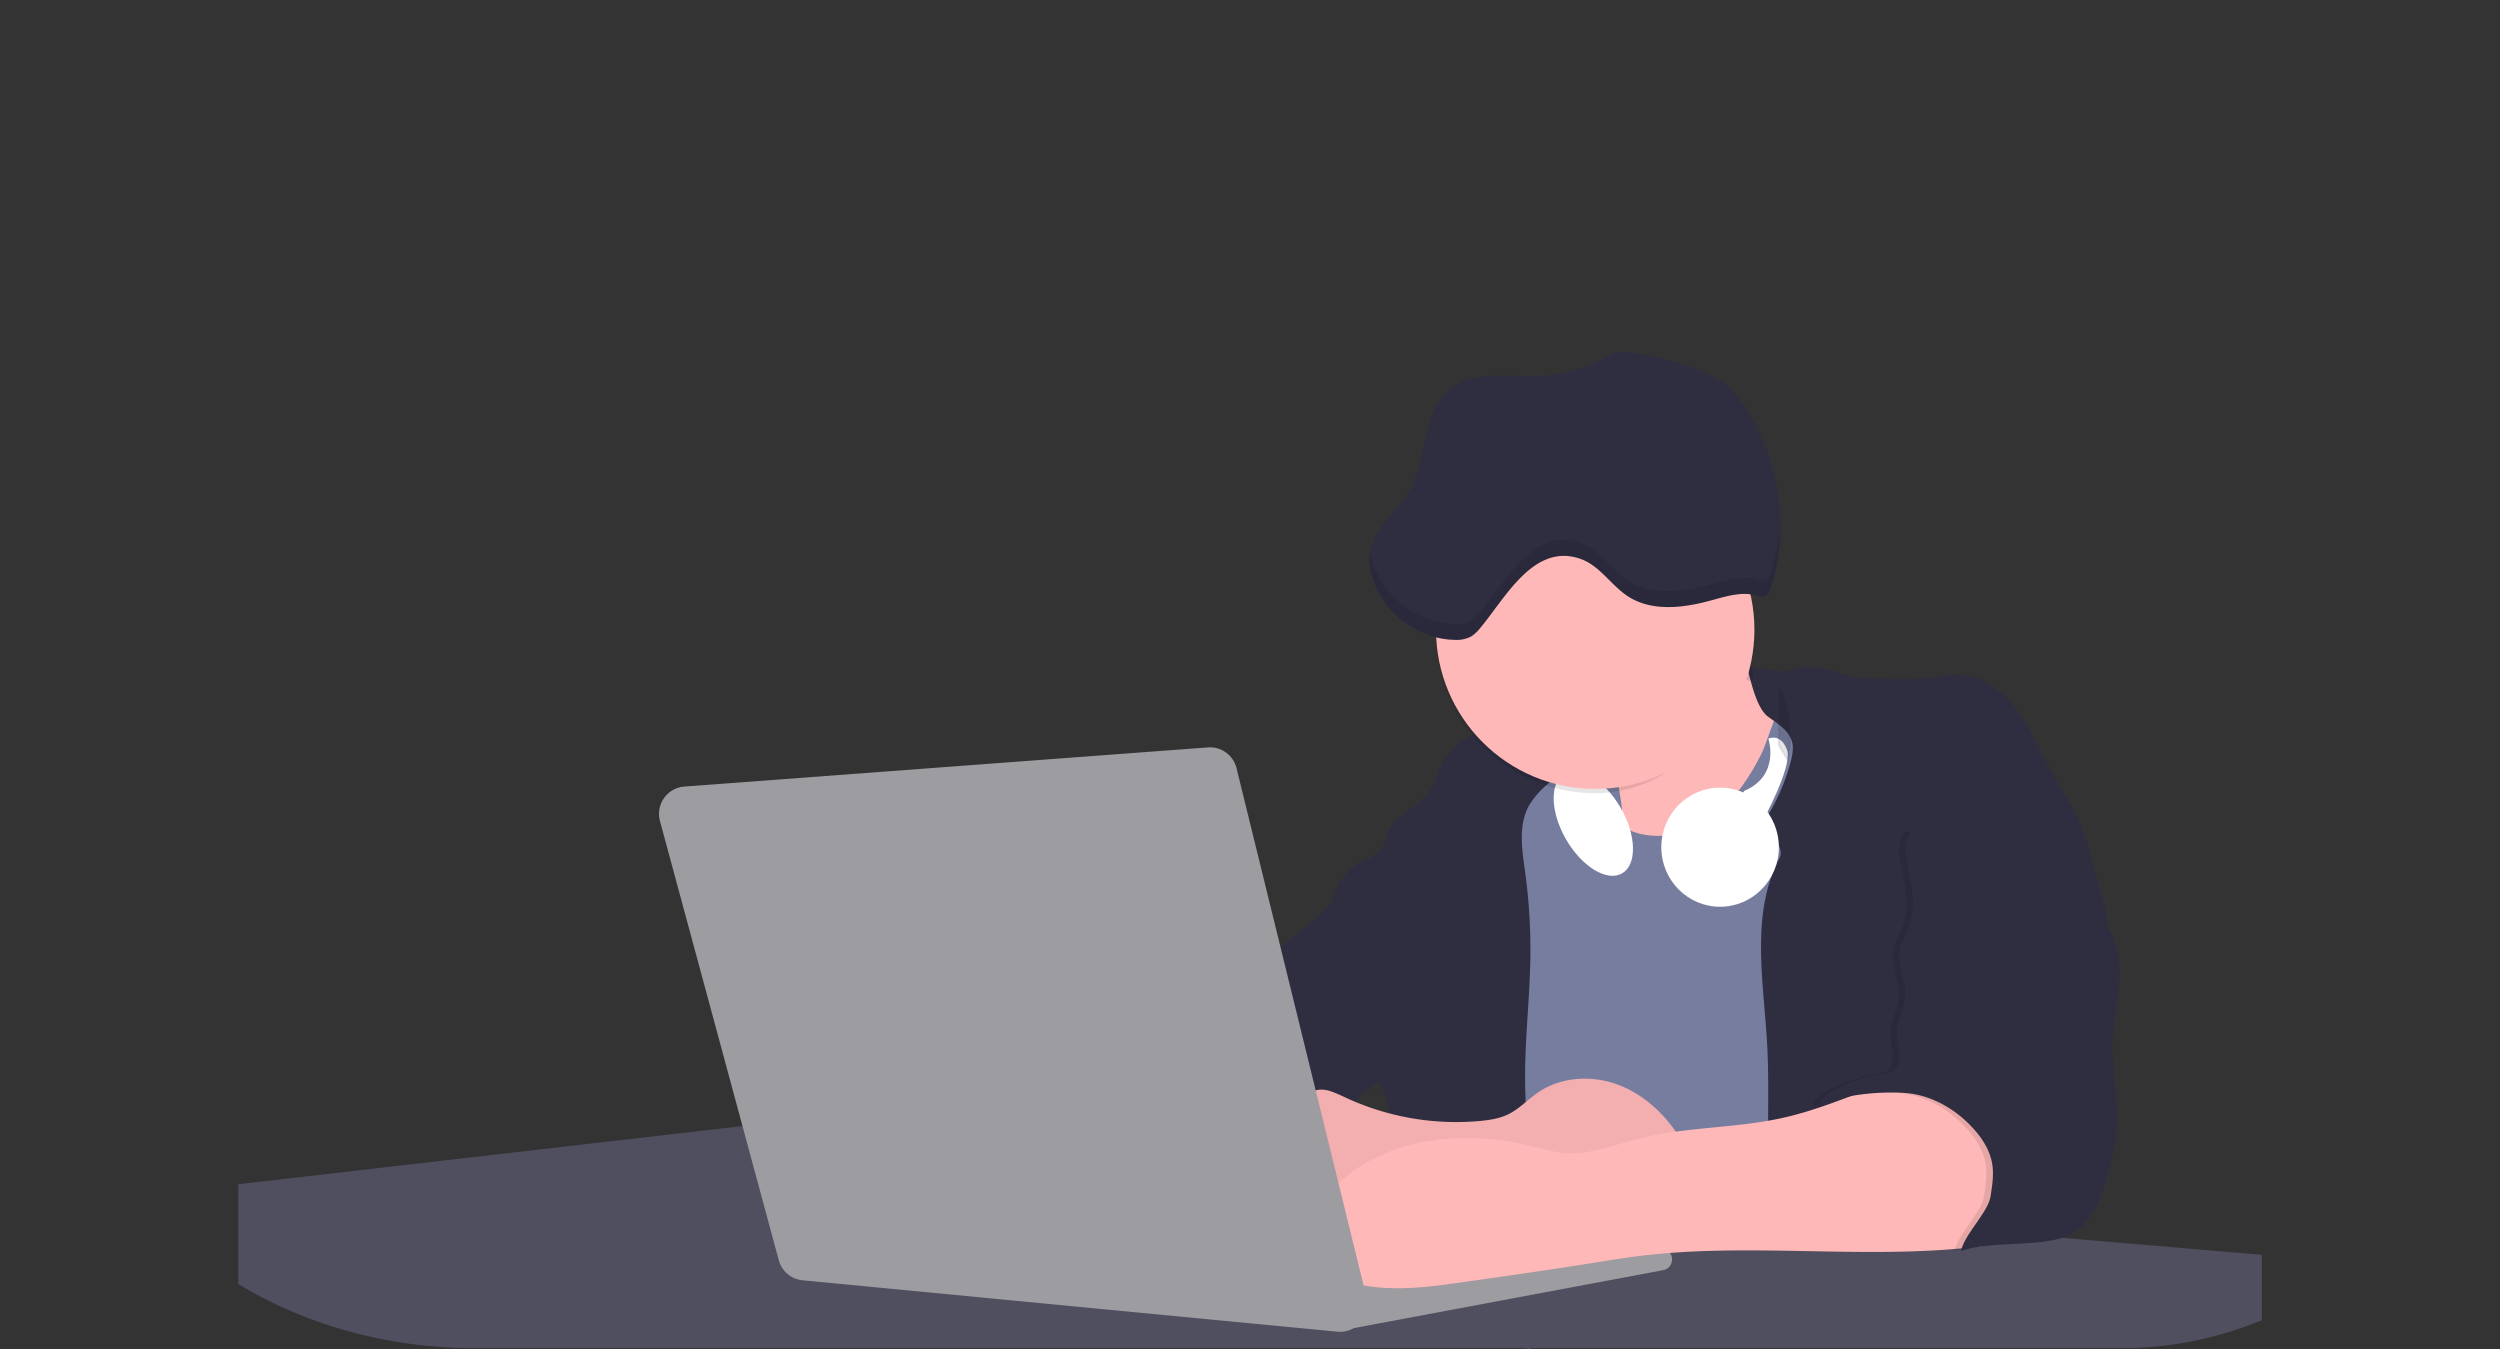 <svg id="aa7bae02-e79e-4d6b-a496-aba15f39787c" data-name="Layer 1" xmlns="http://www.w3.org/2000/svg" width="1144"
     height="617.32" viewBox="0 0 1144 617.32">
    <rect x="0" y="0" width="1144" height="617.32" fill="#333333" stroke="none"/>
    <title>developer activity</title>
    <path d="M1172,537.57a181.92,181.92,0,0,1-6.85,49.6,180.06,180.06,0,0,1-19.27,44.28c0,50.1-33.82,93.4-82.91,114a167.3,167.3,0,0,1-64.73,12.8H245.17c-40.25,0-77.55-10.86-108.14-29.36A185.76,185.76,0,0,1,112.2,711c-34-29.22-55.08-69.6-55.08-114.2A180.5,180.5,0,0,1,28,498.08c0-73.36,43.39-136.44,105.55-164.29a174.52,174.52,0,0,1,25.51-9.12q4.63-1.26,9.36-2.26a175.39,175.39,0,0,1,25.51-3.5q4.65-.29,9.35-.33H205c3.46,0,6.89.12,10.3.32l1.12-1.9q2.06-3.44,4.22-6.81,3.9-6.14,8.18-12.1,4.48-6.29,9.35-12.38l.83-1q2.76-3.44,5.64-6.8,9-10.49,19-20.35c72.11-70.68,185.08-116.18,312.08-116.18,98.82,0,189.15,27.55,258.34,73.07A174.18,174.18,0,0,1,920,191.86c97.74,0,177,80.37,177,179.51a184.9,184.9,0,0,1-1,18.78A180,180,0,0,1,1172,537.57Z"
          transform="translate(-28 -141.34)" fill="transparent" opacity="0.1"/>
    <path d="M263.66,257.52v20.35h-19Q253.59,267.39,263.66,257.52Z" transform="translate(-28 -141.34)" fill=""
          opacity="0.2"/>
    <rect x="245.02" y="111.02" width="25.51" height="25.51" fill="" opacity="0.2"/>
    <rect x="279.88" y="111.02" width="25.51" height="25.51" fill="" opacity="0.2"/>
    <rect x="314.75" y="111.02" width="25.51" height="25.51" fill="" opacity="0.2"/>
    <rect x="349.61" y="111.02" width="25.51" height="25.51" fill="" opacity="0.2"/>
    <rect x="384.48" y="111.02" width="25.51" height="25.51" fill="" opacity="0.2"/>
    <rect x="419.35" y="111.02" width="25.51" height="25.51" fill=""/>
    <rect x="454.21" y="111.02" width="25.51" height="25.51" fill="" opacity="0.2"/>
    <rect x="489.08" y="111.02" width="25.51" height="25.51" fill="" opacity="0.2"/>
    <rect x="523.94" y="111.02" width="25.51" height="25.51" fill="" opacity="0.2"/>
    <rect x="558.81" y="111.02" width="25.51" height="25.51" fill=""/>
    <rect x="593.68" y="111.02" width="25.51" height="25.51" fill="" opacity="0.2"/>
    <rect x="628.54" y="111.02" width="25.51" height="25.51" fill="" opacity="0.2"/>
    <rect x="663.41" y="111.02" width="25.51" height="25.51" fill="" opacity="0.2"/>
    <rect x="698.28" y="111.02" width="25.51" height="25.51" fill="" opacity="0.2"/>
    <rect x="733.14" y="111.02" width="25.51" height="25.51" fill="" opacity="0.2"/>
    <rect x="768.01" y="111.02" width="25.51" height="25.51" fill="" opacity="0.2"/>
    <rect x="802.87" y="111.02" width="25.51" height="25.51" fill=""/>
    <rect x="837.74" y="111.02" width="25.51" height="25.51" fill=""/>
    <rect x="872.61" y="111.02" width="25.51" height="25.51" fill="" opacity="0.2"/>
    <rect x="907.47" y="111.02" width="25.51" height="25.51" fill="" opacity="0.2"/>
    <rect x="942.34" y="111.02" width="25.51" height="25.51" fill=""/>
    <rect x="977.2" y="111.02" width="25.51" height="25.51" fill=""/>
    <path d="M228.8,298.08v12.1h-8.18Q224.52,304,228.8,298.08Z" transform="translate(-28 -141.34)" fill=""/>
    <rect x="210.15" y="143.33" width="25.51" height="25.51" fill="" opacity="0.2"/>
    <rect x="245.02" y="143.33" width="25.51" height="25.51" fill=""/>
    <rect x="279.88" y="143.33" width="25.51" height="25.51" fill="" opacity="0.2"/>
    <rect x="314.75" y="143.33" width="25.51" height="25.51" fill="" opacity="0.7"/>
    <rect x="349.61" y="143.33" width="25.51" height="25.51" fill="" opacity="0.2"/>
    <rect x="384.48" y="143.33" width="25.51" height="25.51" fill="" opacity="0.4"/>
    <rect x="419.35" y="143.33" width="25.51" height="25.51" fill=""/>
    <rect x="454.21" y="143.33" width="25.51" height="25.51" fill="" opacity="0.4"/>
    <rect x="489.08" y="143.33" width="25.51" height="25.51" fill="" opacity="0.2"/>
    <rect x="523.94" y="143.33" width="25.51" height="25.51" fill="" opacity="0.4"/>
    <rect x="558.81" y="143.33" width="25.51" height="25.51" fill=""/>
    <rect x="593.68" y="143.33" width="25.51" height="25.51" fill="" opacity="0.4"/>
    <rect x="628.54" y="143.33" width="25.51" height="25.51" fill="" opacity="0.4"/>
    <rect x="663.41" y="143.33" width="25.51" height="25.51" fill="" opacity="0.2"/>
    <rect x="698.28" y="143.33" width="25.51" height="25.51" fill="" opacity="0.4"/>
    <rect x="733.14" y="143.33" width="25.51" height="25.51" fill="" opacity="0.4"/>
    <rect x="768.01" y="143.33" width="25.51" height="25.51" fill="" opacity="0.2"/>
    <rect x="802.87" y="143.33" width="25.51" height="25.51" fill="" opacity="0.2"/>
    <rect x="837.74" y="143.33" width="25.51" height="25.51" fill="" opacity="0.4"/>
    <rect x="872.61" y="143.33" width="25.51" height="25.51" fill="" opacity="0.2"/>
    <rect x="907.47" y="143.33" width="25.51" height="25.51" fill=""/>
    <rect x="942.34" y="143.33" width="25.51" height="25.51" fill=""/>
    <rect x="977.2" y="143.33" width="25.51" height="25.51" fill=""/>
    <path d="M159.06,324.67V342.5H133.55v-8.71A174.52,174.52,0,0,1,159.06,324.67Z" transform="translate(-28 -141.34)"
          fill="" opacity="0.2"/>
    <polygon points="165.93 177.57 165.93 201.16 140.42 201.16 140.42 181.07 165.93 177.57" fill=""
             opacity="0.2"/>
    <rect x="175.28" y="175.65" width="25.51" height="25.51" fill=""/>
    <rect x="210.15" y="175.65" width="25.51" height="25.51" fill="" opacity="0.7"/>
    <rect x="245.02" y="175.65" width="25.51" height="25.51" fill=""/>
    <rect x="279.88" y="175.65" width="25.51" height="25.51" fill="" opacity="0.7"/>
    <rect x="314.75" y="175.65" width="25.51" height="25.51" fill="" opacity="0.7"/>
    <rect x="349.61" y="175.65" width="25.51" height="25.51" fill="" opacity="0.2"/>
    <rect x="384.48" y="175.65" width="25.51" height="25.51" fill="" opacity="0.4"/>
    <rect x="419.35" y="175.65" width="25.51" height="25.51" fill="" opacity="0.4"/>
    <rect x="454.21" y="175.65" width="25.51" height="25.51" fill=""/>
    <rect x="489.08" y="175.65" width="25.51" height="25.51" fill="" opacity="0.2"/>
    <rect x="523.94" y="175.65" width="25.51" height="25.51" fill="" opacity="0.4"/>
    <rect x="558.81" y="175.65" width="25.51" height="25.51" fill=""/>
    <rect x="593.68" y="175.65" width="25.51" height="25.51" fill="" opacity="0.2"/>
    <rect x="628.54" y="175.65" width="25.51" height="25.51" fill="" opacity="0.4"/>
    <rect x="663.41" y="175.65" width="25.51" height="25.51" fill="" opacity="0.2"/>
    <rect x="698.28" y="175.65" width="25.51" height="25.51" fill=""/>
    <rect x="733.14" y="175.65" width="25.51" height="25.51" fill="" opacity="0.2"/>
    <rect x="768.01" y="175.65" width="25.51" height="25.51" fill="" opacity="0.7"/>
    <rect x="802.87" y="175.65" width="25.51" height="25.51" fill="" opacity="0.7"/>
    <rect x="837.74" y="175.65" width="25.51" height="25.51" fill="" opacity="0.4"/>
    <rect x="872.61" y="175.65" width="25.51" height="25.51" fill="" opacity="0.2"/>
    <rect x="907.47" y="175.65" width="25.51" height="25.51" fill=""/>
    <rect x="942.34" y="175.65" width="25.51" height="25.51" fill=""/>
    <rect x="977.2" y="175.65" width="25.51" height="25.51" fill=""/>
    <rect x="105.55" y="207.96" width="25.51" height="25.51" fill="" opacity="0.2"/>
    <rect x="140.42" y="207.96" width="25.51" height="25.51" fill="" opacity="0.2"/>
    <rect x="175.28" y="207.96" width="25.51" height="25.51" fill="" opacity="0.2"/>
    <rect x="210.15" y="207.96" width="25.51" height="25.51" fill="" opacity="0.2"/>
    <rect x="245.02" y="207.96" width="25.51" height="25.51" fill=""/>
    <rect x="279.88" y="207.96" width="25.51" height="25.51" fill="" opacity="0.7"/>
    <rect x="314.75" y="207.96" width="25.51" height="25.51" fill="" opacity="0.7"/>
    <rect x="349.61" y="207.96" width="25.51" height="25.51" fill="" opacity="0.2"/>
    <rect x="384.48" y="207.96" width="25.51" height="25.51" fill="" opacity="0.2"/>
    <rect x="419.35" y="207.96" width="25.51" height="25.51" fill="" opacity="0.4"/>
    <rect x="454.21" y="207.96" width="25.51" height="25.51" fill="" opacity="0.4"/>
    <rect x="489.08" y="207.96" width="25.51" height="25.51" fill=""/>
    <rect x="523.94" y="207.96" width="25.51" height="25.51" fill="" opacity="0.2"/>
    <rect x="558.81" y="207.96" width="25.51" height="25.51" fill="" opacity="0.4"/>
    <rect x="593.68" y="207.96" width="25.51" height="25.51" fill="" opacity="0.4"/>
    <rect x="628.54" y="207.96" width="25.51" height="25.51" fill="" opacity="0.4"/>
    <rect x="663.41" y="207.96" width="25.51" height="25.51" fill="" opacity="0.4"/>
    <rect x="698.28" y="207.96" width="25.51" height="25.51" fill="" opacity="0.2"/>
    <rect x="733.14" y="207.96" width="25.51" height="25.51" fill="" opacity="0.2"/>
    <rect x="768.01" y="207.96" width="25.51" height="25.51" fill="" opacity="0.2"/>
    <rect x="802.87" y="207.96" width="25.51" height="25.51" fill="" opacity="0.2"/>
    <rect x="837.74" y="207.96" width="25.51" height="25.51" fill="" opacity="0.7"/>
    <rect x="872.61" y="207.96" width="25.51" height="25.51" fill="" opacity="0.7"/>
    <rect x="907.47" y="207.96" width="25.51" height="25.51" fill="" opacity="0.4"/>
    <rect x="942.34" y="207.96" width="25.51" height="25.51" fill="" opacity="0.2"/>
    <rect x="977.2" y="207.96" width="25.51" height="25.51" fill=""/>
    <rect x="105.55" y="240.28" width="25.51" height="25.51" fill="" opacity="0.2"/>
    <rect x="140.42" y="240.28" width="25.51" height="25.51" fill="" opacity="0.2"/>
    <rect x="175.28" y="240.28" width="25.51" height="25.51" fill="" opacity="0.4"/>
    <rect x="210.15" y="240.28" width="25.51" height="25.51" fill="" opacity="0.2"/>
    <rect x="245.02" y="240.28" width="25.51" height="25.51" fill="" opacity="0.2"/>
    <rect x="279.88" y="240.28" width="25.51" height="25.51" fill="" opacity="0.7"/>
    <rect x="314.75" y="240.28" width="25.51" height="25.51" fill="" opacity="0.7"/>
    <rect x="349.61" y="240.28" width="25.51" height="25.51" fill="" opacity="0.2"/>
    <rect x="384.48" y="240.28" width="25.51" height="25.51" fill="" opacity="0.2"/>
    <rect x="419.35" y="240.28" width="25.51" height="25.51" fill="" opacity="0.4"/>
    <rect x="454.21" y="240.28" width="25.51" height="25.51" fill=""/>
    <rect x="489.08" y="240.28" width="25.51" height="25.51" fill="" opacity="0.2"/>
    <rect x="523.94" y="240.28" width="25.51" height="25.51" fill=""/>
    <rect x="558.81" y="240.28" width="25.51" height="25.51" fill=""/>
    <rect x="593.68" y="240.28" width="25.51" height="25.51" fill=""/>
    <rect x="628.54" y="240.28" width="25.51" height="25.51" fill="" opacity="0.2"/>
    <rect x="663.41" y="240.28" width="25.51" height="25.51" fill=""/>
    <rect x="698.28" y="240.28" width="25.51" height="25.51" fill="" opacity="0.2"/>
    <rect x="733.14" y="240.28" width="25.51" height="25.51" fill="" opacity="0.2"/>
    <rect x="768.01" y="240.28" width="25.51" height="25.51" fill="" opacity="0.2"/>
    <rect x="802.87" y="240.28" width="25.51" height="25.51" fill="" opacity="0.2"/>
    <rect x="837.74" y="240.28" width="25.51" height="25.51" fill="" opacity="0.2"/>
    <rect x="872.61" y="240.28" width="25.51" height="25.51" fill="" opacity="0.7"/>
    <rect x="907.47" y="240.28" width="25.51" height="25.51" fill="" opacity="0.2"/>
    <rect x="942.34" y="240.28" width="25.51" height="25.51" fill="" opacity="0.2"/>
    <rect x="977.2" y="240.28" width="25.51" height="25.51" fill=""/>
    <rect x="105.55" y="272.59" width="25.51" height="25.51" fill="" opacity="0.2"/>
    <rect x="140.42" y="272.59" width="25.51" height="25.51" fill="" opacity="0.2"/>
    <rect x="175.28" y="272.59" width="25.51" height="25.51" fill="" opacity="0.2"/>
    <rect x="210.15" y="272.59" width="25.51" height="25.51" fill="" opacity="0.4"/>
    <rect x="245.02" y="272.59" width="25.51" height="25.51" fill="" opacity="0.2"/>
    <rect x="279.88" y="272.59" width="25.51" height="25.51" fill="" opacity="0.2"/>
    <rect x="314.75" y="272.59" width="25.51" height="25.51" fill="" opacity="0.7"/>
    <rect x="349.61" y="272.59" width="25.51" height="25.51" fill="" opacity="0.2"/>
    <rect x="384.48" y="272.59" width="25.51" height="25.51" fill="" opacity="0.2"/>
    <rect x="419.35" y="272.59" width="25.51" height="25.51" fill="" opacity="0.2"/>
    <rect x="454.21" y="272.59" width="25.51" height="25.51" fill=""/>
    <rect x="489.08" y="272.59" width="25.51" height="25.51" fill="" opacity="0.2"/>
    <rect x="523.94" y="272.59" width="25.51" height="25.51" fill=""/>
    <rect x="558.81" y="272.59" width="25.51" height="25.51" fill=""/>
    <rect x="593.68" y="272.59" width="25.51" height="25.51" fill="" opacity="0.2"/>
    <rect x="628.54" y="272.59" width="25.51" height="25.51" fill="" opacity="0.2"/>
    <rect x="663.41" y="272.59" width="25.51" height="25.51" fill="" opacity="0.2"/>
    <rect x="698.28" y="272.59" width="25.51" height="25.51" fill="" opacity="0.2"/>
    <rect x="733.14" y="272.59" width="25.51" height="25.51" fill="" opacity="0.2"/>
    <rect x="768.01" y="272.59" width="25.51" height="25.51" fill="" opacity="0.2"/>
    <rect x="802.87" y="272.59" width="25.51" height="25.51" fill="" opacity="0.2"/>
    <rect x="837.74" y="272.59" width="25.51" height="25.51" fill="" opacity="0.2"/>
    <rect x="872.61" y="272.59" width="25.51" height="25.51" fill="" opacity="0.2"/>
    <rect x="907.47" y="272.59" width="25.51" height="25.51" fill="" opacity="0.2"/>
    <rect x="942.34" y="272.59" width="25.51" height="25.51" fill="" opacity="0.4"/>
    <rect x="977.2" y="272.59" width="25.51" height="25.51" fill=""/>
    <rect x="105.55" y="304.91" width="25.51" height="25.51" fill="" opacity="0.7"/>
    <rect x="140.42" y="304.91" width="25.51" height="25.51" fill="" opacity="0.7"/>
    <rect x="175.28" y="304.91" width="25.51" height="25.51" fill="" opacity="0.7"/>
    <rect x="210.15" y="304.91" width="25.51" height="25.51" fill="" opacity="0.7"/>
    <rect x="245.02" y="304.91" width="25.51" height="25.51" fill="" opacity="0.7"/>
    <rect x="279.88" y="304.91" width="25.51" height="25.51" fill="" opacity="0.2"/>
    <rect x="314.75" y="304.91" width="25.51" height="25.51" fill="" opacity="0.2"/>
    <rect x="349.61" y="304.91" width="25.51" height="25.51" fill="" opacity="0.2"/>
    <rect x="384.48" y="304.91" width="25.51" height="25.51" fill="" opacity="0.2"/>
    <rect x="419.35" y="304.91" width="25.51" height="25.51" fill="" opacity="0.2"/>
    <rect x="454.21" y="304.91" width="25.51" height="25.51" fill="" opacity="0.2"/>
    <rect x="489.08" y="304.91" width="25.51" height="25.51" fill=""/>
    <rect x="523.94" y="304.91" width="25.51" height="25.51" fill="" opacity="0.2"/>
    <rect x="558.81" y="304.91" width="25.51" height="25.51" fill="" opacity="0.2"/>
    <rect x="593.68" y="304.91" width="25.51" height="25.51" fill="" opacity="0.2"/>
    <rect x="628.54" y="304.91" width="25.51" height="25.51" fill=""/>
    <rect x="663.41" y="304.91" width="25.51" height="25.51" fill="" opacity="0.2"/>
    <rect x="698.28" y="304.91" width="25.51" height="25.51" fill="" opacity="0.2"/>
    <rect x="733.14" y="304.91" width="25.51" height="25.51" fill="" opacity="0.2"/>
    <rect x="768.01" y="304.91" width="25.51" height="25.51" fill="" opacity="0.2"/>
    <rect x="802.87" y="304.91" width="25.51" height="25.51" fill="" opacity="0.2"/>
    <rect x="837.74" y="304.91" width="25.51" height="25.51" fill="" opacity="0.2"/>
    <rect x="872.61" y="304.91" width="25.51" height="25.51" fill="" opacity="0.2"/>
    <rect x="907.47" y="304.91" width="25.51" height="25.51" fill="" opacity="0.2"/>
    <rect x="942.34" y="304.91" width="25.51" height="25.51" fill="" opacity="0.2"/>
    <rect x="977.2" y="304.91" width="25.51" height="25.51" fill=""/>
    <circle cx="734.52" cy="363.89" r="34.87" fill="#767d9f"/>
    <path d="M760.71,460.87q5.22,22.78,8.86,45.9c.73,4.58,1.38,9.41-.28,13.74-1.39,3.61-4.22,6.43-6.44,9.59s-3.9,7.21-2.55,10.83,5.29,5.6,9.05,6.62c10.76,2.9,22.23.79,32.94-2.35a53.29,53.29,0,0,0,13.81-5.72c4.54-2.88,8.26-6.88,11.68-11,15.61-18.93,25.83-41.65,35.45-64.23a39.12,39.12,0,0,1-33.11-13.34c-3.94-4.63-6.83-11.08-4.61-16.74-6.51,3.57-14.24,3.81-21.25,6.25a75.49,75.49,0,0,0-12.5,6.15q-7.18,4.15-14.28,8.46C772.07,458.29,767,461.19,760.71,460.87Z"
          transform="translate(-28 -141.34)" fill="#ffb8b8"/>
    <path d="M833.64,487.05c-6.11,11.89-14.06,23.32-25.41,30.4s-26.63,9-38,2c-5.6-3.42-9.84-8.62-14.73-13s-11-8.13-17.57-7.56c-7.24.63-12.91,6.28-17.76,11.69-7.36,8.22-14.47,16.79-19.68,26.52-10,18.7-12.37,40.56-11.93,61.76s3.51,42.29,3.58,63.49c.1,26.08-4.32,51.95-8.79,77.64,41.1-5.06,82.25,6,123.44,10.19,26.36,2.71,52.92,2.65,79.42,2.58,4.66,0,9.62-.12,13.5-2.7a18.2,18.2,0,0,0,5.59-6.64c3.66-6.75,5.13-14.45,6.15-22.06,2.59-19.22,2.67-38.68,2.74-58.08.18-47,.35-94.17-5.62-140.8-1.47-11.47-3.35-23-7.75-33.73s-11.58-20.6-21.62-26.35c-6.45-3.7-21.4-10.14-29-6.41C841.67,460.15,837.73,479.09,833.64,487.05Z"
          transform="translate(-28 -141.34)" fill="#767d9f"/>
    <path d="M836.68,619.77c-1.55-29-7.86-59.95,5.57-85.69,3.3-6.32-8.54-14.21-4.88-20.33a92.08,92.08,0,0,0,10.06-23.93c.76-2.89,1.37-5.95.65-8.85-1.33-5.29-6.56-8.44-11-11.66-4.9-3.56-7.42-14.41-9-20.28s12.57,1.2,18.26-.89c7.9-2.89,17.94-1.07,25.82,1.86,4.4,1.62,9.18,1.76,13.87,1.88,9.11.24,18.25.47,27.29-.65,4.06-.51,8.13-1.28,12.21-1.05,10.41.59,19.46,7.71,25.62,16.13s10.08,18.23,15.13,27.35c4.21,7.6,9.23,14.78,12.82,22.69,3.18,7,5.19,14.52,7.18,22l5.13,19.19a25.58,25.58,0,0,1,1.26,8.51c-.26,3.07-1.62,5.93-3,8.66A164.12,164.12,0,0,1,971,603.2c-10.79,13.23-23.89,25.16-30.3,41-2.5,6.17-3.89,12.73-5.16,19.27a707.94,707.94,0,0,0-10.9,79.15,174.2,174.2,0,0,0-36.52-12.21,177.61,177.61,0,0,0-19-3c-5.59-.58-12.8.52-18.12-1-8.9-2.53-9.88-17.58-11.23-25.46-2.16-12.55-2.59-25.32-2.67-38C837,648.53,837.45,634.14,836.68,619.77Z"
          transform="translate(-28 -141.34)" fill="#2f2e41"/>
    <path d="M641.23,565.54c4.21,24,8.85,48.07,18,70.62-.23.22-.46.42-.69.62-.81.69-1.65,1.34-2.53,2-2.05,1.44-4.3,2.66-6,4.54a8,8,0,0,0-1.5,2.45,5.48,5.48,0,0,0,0,4.47c-4.77,2.11-10.31,1.46-15.66,1.26-4.61-.17-9.08,0-12.78,2.53-5.14,3.54-6.69,10.34-7.52,16.52q-.46,3.38-.79,6.77-.32,3.15-.52,6.32a188.61,188.61,0,0,0-.19,21q.08,1.92.21,3.84c-16.34-.39-31.23-8.91-45.32-17.19-3.22-1.89-6.54-3.88-8.63-7A15.8,15.8,0,0,1,555,674c0-.51.09-1,.16-1.52a41.58,41.58,0,0,1,2.29-8.68,107.2,107.2,0,0,1,19.19-32.65c3.58-4.18,7.61-8.27,9.28-13.52.73-2.29,1-4.72,1.74-7,3.32-9.88,15.3-14.55,19.4-24.14,1-2.29,1.46-4.8,2.7-7a17.63,17.63,0,0,1,4.25-4.75c.73-.61,1.49-1.2,2.24-1.79q10.54-8.26,20.31-17.45,1.82-1.71,3.6-3.46A59.48,59.48,0,0,0,641.23,565.54Z"
          transform="translate(-28 -141.34)" fill="#2f2e41"/>
    <path d="M742,494.56c-1.44,1.52-3,2.95-4.53,4.37l-.41.37-1.62,1.5a39,39,0,0,0-7.55,8.79l-.17.28c-5.1,9.13-3.21,20.37-1.79,30.74a261.55,261.55,0,0,1,2.37,39c-.26,18-2.38,35.88-2.42,53.86,0,4.08.09,8.15.27,12.23.29,6.63.79,13.25,1.39,19.87.65,7.26,1.43,14.51,2.16,21.76.58,5.61,1.13,11.21,1.59,16.81.23,2.9.45,5.79.63,8.69.21,3.4.38,6.81.48,10.21h0c.07,2.16.11,4.31.11,6.47,0,1.23,0,2.45,0,3.67q0,3.51-.19,7-.2,4.49-.61,9c-.31,3.27-.86,6.84-3.16,9.14-.14.14-.29.27-.44.4l-3.24-.4a332.72,332.72,0,0,0-67.3-1.2c.49-3.38.94-6.75,1.38-10.14.2-1.6.4-3.21.59-4.82q.33-2.76.63-5.52c.23-2,.44-4,.64-6q.78-7.73,1.37-15.47.87-11.29,1.32-22.62.22-5.41.34-10.83.17-6.72.16-13.45,0-6.54-.11-13.1c0-1.44-.06-2.88-.18-4.31a27.35,27.35,0,0,0-.53-3.83,49.87,49.87,0,0,0-3-8.48c-.22-.52-.43-1-.64-1.55-.12-.27-.23-.55-.34-.82,5.76-5.13,9.86-12,13.8-18.76,6.39-10.89,12.93-22.26,14-34.84s-5.18-26.71-17.2-30.55c-3.27-1-6.73-1.28-10.1-1.87-3.18-.56-9.81-1.83-13.49-4.11q-3,3.08-6,6.05a22.15,22.15,0,0,1,2.17-8.71l1.42.07a2.71,2.71,0,0,1-.16-1c0-1.07.74-2.28,2.32-3.62,4.71-4,12.12-4.89,15.09-10.3,1.24-2.25,1.45-4.93,2.45-7.29,2.87-6.73,11.11-9.21,16.07-14.59s6.2-13,10.21-19a28.62,28.62,0,0,1,12-10c.4-.19.81-.38,1.22-.55,8.3-3.55,18.16-4.36,26.76-4.34,3.34,0,12,.1,16.24,1.79a5.32,5.32,0,0,1,1.85,1.13C752.37,480.61,745.34,491,742,494.56Z"
          transform="translate(-28 -141.34)" fill="#2f2e41"/>
    <path d="M642.72,542.69a60.88,60.88,0,0,1,46.74,4.87c7.2,4,13.66,9.58,17.62,16.78,5.95,10.8,5.69,23.82,5.27,36.15-.21,6.17-.48,12.56-3.2,18.1C706,625,700.06,629.4,694,633a42.24,42.24,0,0,1-12.32,5.33c-6.72,1.46-13.7.22-20.47-1-7.36-1.36-15.26-3-20.37-8.48-3-3.18-4.64-7.31-6.26-11.35q-3.49-8.75-7-17.48c-4.05-10.11-5.42-18.52-.07-28.37,2.43-4.49,5.4-8.69,7.8-13.21C636.51,556.14,640.81,543.28,642.72,542.69Z"
          transform="translate(-28 -141.34)" fill="#2f2e41"/>
    <path d="M1063,715.56v29.9a167.3,167.3,0,0,1-64.73,12.8H728.58c-.14.14-.29.27-.44.4l-3.24-.4H245.17c-40.25,0-77.55-10.86-108.14-29.36V683.25l230.72-26.63.18,0L502.29,668l34.77,3,18.06,1.53,37.38,3.17,19.23,1.63,28,2.38,3.94.33,20.18,1.71L691.23,684l38.5,3.26,64.18,5.45,45.15,3.83,74.14,6.29,14.1,1.19,1.52.13,1.32.11,18.62,1.58,20.44,1.74,2.37.2Z"
          transform="translate(-28 -141.34)" fill="#504f60"/>
    <polygon points="764 573.12 474.86 523.77 463.65 580.46 596.19 596.33 637 601.44 749.26 579.33 764 573.12"
             fill="#9c9ca1"/>
    <path d="M642.33,739.94l144.86-27.23a5,5,0,0,1,5.94,4.93h0a5,5,0,0,1-4.09,4.93L647.57,749.06Z"
          transform="translate(-28 -141.34)" fill="#9c9ca1"/>
    <path d="M705.17,654.31c4.51-.42,9.08-1.13,13.14-3.13,5-2.49,8.89-6.78,13.52-9.94,10.18-7,23.8-7.94,35.47-3.92s21.41,12.63,28.23,22.91c4.53,6.85,7.93,15.59,4.73,23.15a30.51,30.51,0,0,1-4.12,6.44l-8.34,10.9a29,29,0,0,1-5.66,6.09c-3.12,2.27-7,3.2-10.82,3.76-10.15,1.48-20.48.64-30.71,1.32-17.57,1.17-34.73,6.83-52.34,6.64-10.12-.11-20.11-2.15-30-4.19l-43.77-9c-7.62-1.56-16.23-3.84-19.82-10.75-1.61-3.11-1.91-6.71-2.1-10.21-.52-9.64,0-20.36,6.68-27.31,6.28-6.52,16.21-8.58,23.71-13.4,9.18-5.91,12.21-4,21.89.44A120,120,0,0,0,705.17,654.31Z"
          transform="translate(-28 -141.34)" fill="#ffb8b8"/>
    <path d="M705.17,654.31c4.51-.42,9.08-1.13,13.14-3.13,5-2.49,8.89-6.78,13.52-9.94,10.18-7,23.8-7.94,35.47-3.92s21.41,12.63,28.23,22.91c4.53,6.85,7.93,15.59,4.73,23.15a30.51,30.51,0,0,1-4.12,6.44l-8.34,10.9a29,29,0,0,1-5.66,6.09c-3.12,2.27-7,3.2-10.82,3.76-10.15,1.48-20.48.64-30.71,1.32-17.57,1.17-34.73,6.83-52.34,6.64-10.12-.11-20.11-2.15-30-4.19l-43.77-9c-7.62-1.56-16.23-3.84-19.82-10.75-1.61-3.11-1.91-6.71-2.1-10.21-.52-9.64,0-20.36,6.68-27.31,6.28-6.52,16.21-8.58,23.71-13.4,9.18-5.91,12.21-4,21.89.44A120,120,0,0,0,705.17,654.31Z"
          transform="translate(-28 -141.34)" opacity="0.05"/>
    <path d="M880.94,640.6c-12.28,4.75-24.63,9.52-37.49,12.35-21.56,4.75-44.12,4-65.51,9.43-11.3,2.88-22.53,7.52-34.14,6.58-5.19-.42-10.2-2-15.25-3.2-28.37-7-60.62-4.73-83.66,13.27-7.88,6.15-14.33,13.82-20.18,22a14.7,14.7,0,0,0,5.91,21.88A86.62,86.62,0,0,0,659,730.48c13.13,1.16,26.32-.7,39.38-2.56,19.38-2.75,38.77-5.51,58.1-8.6,6.94-1.11,13.88-2.26,20.86-3.14,50.23-6.35,101.37,1.37,151.73-3.93,5.09-.54,10.27-1.24,14.9-3.41,11.72-5.5,17.52-20,15.1-32.74s-11.76-23.33-23-29.83c-9.42-5.47-19.58-7.68-30.07-10C896.26,634,890.32,637,880.94,640.6Z"
          transform="translate(-28 -141.34)" fill="#ffb8b8"/>
    <path d="M988.67,564.44c5.54,7.26,6.72,17,6.12,26.09s-2.76,18.08-3.08,27.21c-.44,12.52,2.58,25,2.07,37.48-.36,8.73-2.43,17.29-4.88,25.67-2.89,9.89-7.07,20.52-16.2,25.27-12.12,6.31-37.54,2.76-50.29,7.7,1.16-7.23,12.28-17.7,13.44-24.93.8-5,1.61-10.14.75-15.15-1.1-6.39-4.85-12.06-9.3-16.78-7.08-7.51-16.32-13.16-26.47-15s-35-.33-43.12,6.08c-1-6.62,17.6-13,24.14-14.43,3.26-.73,7-.32,9.61-2.39,5-3.92,1.37-11.73,1.61-18,.19-5,3.11-9.58,3.7-14.58,1-8-4.22-16.15-2.17-24,.76-2.9,2.45-5.45,3.62-8.21,3.56-8.45,2-18.09.1-27.07-1.18-5.64-2.33-12,.81-16.81,2.91-4.49,11.17,11.5,16.46,10.76,17.47-2.45,33.28-15.4,47.39-4.8,7.19,5.4,8.13,11,11,18.71C976.77,554.6,984,558.36,988.67,564.44Z"
          transform="translate(-28 -141.34)" opacity="0.1"/>
    <path d="M991.67,564.44c5.54,7.26,6.72,17,6.12,26.09s-2.76,18.08-3.08,27.21c-.44,12.52,2.58,25,2.07,37.48-.36,8.73-2.43,17.29-4.88,25.67-2.89,9.89-7.07,20.52-16.2,25.27-12.12,6.31-37.54,2.76-50.29,7.7,1.16-7.23,12.28-17.7,13.44-24.93.8-5,1.61-10.14.75-15.15-1.1-6.39-4.85-12.06-9.3-16.78-7.08-7.51-16.32-13.16-26.47-15s-35-.33-43.12,6.08c-1-6.62,17.6-13,24.14-14.43,3.26-.73,7-.32,9.61-2.39,5-3.92,1.37-11.73,1.61-18,.19-5,3.11-9.58,3.7-14.58,1-8-4.22-16.15-2.17-24,.76-2.9,2.45-5.45,3.62-8.21,3.56-8.45,2-18.09.1-27.07-1.18-5.64-2.33-12,.81-16.81,2.91-4.49,8.6-6.19,13.89-6.94a68.42,68.42,0,0,1,50,12.9c7.19,5.4,8.13,11,11,18.71C979.77,554.6,987,558.36,991.67,564.44Z"
          transform="translate(-28 -141.34)" fill="#2f2e41"/>
    <path d="M330,517.06,384.37,718a12.55,12.55,0,0,0,10.91,9.21L640,750.72a12.54,12.54,0,0,0,13.38-15.48L593.84,492.86a12.54,12.54,0,0,0-13.12-9.51L341.13,501.27A12.54,12.54,0,0,0,330,517.06Z"
          transform="translate(-28 -141.34)" fill="#9c9ca1"/>
    <ellipse cx="787.11" cy="387.68" rx="26.9" ry="27.25" fill="#fff"/>
    <path d="M837.2,479.31s5.67,16.86-11.06,23.95L824,507l10.48,10.34S847.4,493.77,846,485.4C846,485.4,844,476.9,837.2,479.31Z"
          transform="translate(-28 -141.34)" fill="#fff"/>
    <circle cx="790.2" cy="388.99" r="25.94" fill=""/>
    <path d="M846.13,489.23l-4.12-6.8-6-.85c1.28-22.39-4.53-29.06-4.53-29.06l-1.35-.13-5.88-.57-11.06-11.48v-3.26c15.54,1.85,24.13,9.23,28.77,17.88C850.16,470.14,846.13,489.23,846.13,489.23Z"
          transform="translate(-28 -141.34)" fill=""/>
    <path d="M830.18,448.27v4.12l-5.88-.57-11.06-11.48S830.35,444.17,830.18,448.27Z" transform="translate(-28 -141.34)"
          stroke="#2f2e41" stroke-miterlimit="10" opacity="0.1"/>
    <path d="M846.13,489.23l-4.12-6.8V455C850.16,470.14,846.13,489.23,846.13,489.23Z" transform="translate(-28 -141.34)"
          stroke="#2f2e41" stroke-miterlimit="10" opacity="0.1"/>
    <ellipse cx="757.11" cy="518.2" rx="14.43" ry="26.32" transform="translate(-185.67 306.64) rotate(-30)"
             fill="#fff"/>
    <path d="M761,516c7.27,12.59,16.19,21,9.29,25s-27,2-34.27-10.6-.67-30,6.23-34S753.72,503.38,761,516Z"
          transform="translate(-28 -141.34)" fill=""/>
    <path d="M825.73,425.3c0,40.23-27.53,79-67.76,79a72.85,72.85,0,0,1,0-145.7C798.2,358.64,825.73,385.06,825.73,425.3Z"
          transform="translate(-28 -141.34)" opacity="0.1"/>
    <circle cx="729.97" cy="288.15" r="72.85" fill="#ffb8b8"/>
    <path d="M751.57,397.21c8.67,3.19,13.8,12.15,21.58,17.14,11,7,25.32,5.19,37.88,1.73,7-1.91,14.32-4.24,21.21-2.12a6,6,0,0,0,3.23.46c1.5-.43,2.24-2.09,2.73-3.57,8.52-25.4,4.69-54.17-8.17-77.67-3.32-6.06-7.3-11.92-12.78-16.13-4.32-3.31-9.4-5.48-14.52-7.33a145,145,0,0,0-28.88-7.13,17.94,17.94,0,0,0-5.27-.17c-2.41.39-4.57,1.69-6.72,2.85A68.78,68.78,0,0,1,732,313.38c-14,.53-30-2.77-40.79,6.21-13,10.77-9.76,31.78-18.19,46.4-5.58,9.67-16.34,16.69-18.11,27.7a25.57,25.57,0,0,0,.63,10.07c4.12,16.94,20.52,30.06,38,30.37a14.42,14.42,0,0,0,7.76-1.59,17.55,17.55,0,0,0,4.09-3.89C716.84,415.09,729.94,389.25,751.57,397.21Z"
          transform="translate(-28 -141.34)" fill="#2f2e41"/>
    <path d="M838.2,403.48c-.49,1.48-1.23,3.14-2.73,3.57a6,6,0,0,1-3.23-.46c-6.89-2.12-14.25.21-21.2,2.12-12.57,3.46-26.92,5.31-37.88-1.73-7.79-5-12.91-14-21.59-17.14-21.63-8-34.73,17.88-46.21,31.44a17.55,17.55,0,0,1-4.09,3.89,14.42,14.42,0,0,1-7.76,1.59c-17.42-.31-33.83-13.43-38-30.37-.23-1-.43-2-.58-3,0,.09,0,.17-.05.26a25.57,25.57,0,0,0,.63,10.07c4.12,16.94,20.53,30.06,38,30.37a14.42,14.42,0,0,0,7.76-1.59,17.55,17.55,0,0,0,4.09-3.89c11.48-13.56,24.58-39.4,46.21-31.44,8.68,3.19,13.8,12.15,21.59,17.14,11,7,25.31,5.19,37.88,1.73,7-1.91,14.31-4.24,21.2-2.12a6,6,0,0,0,3.23.46c1.5-.43,2.24-2.09,2.73-3.57a90.29,90.29,0,0,0,4.48-32.26A88.8,88.8,0,0,1,838.2,403.48Z"
          transform="translate(-28 -141.34)" opacity="0.1"/>
</svg>